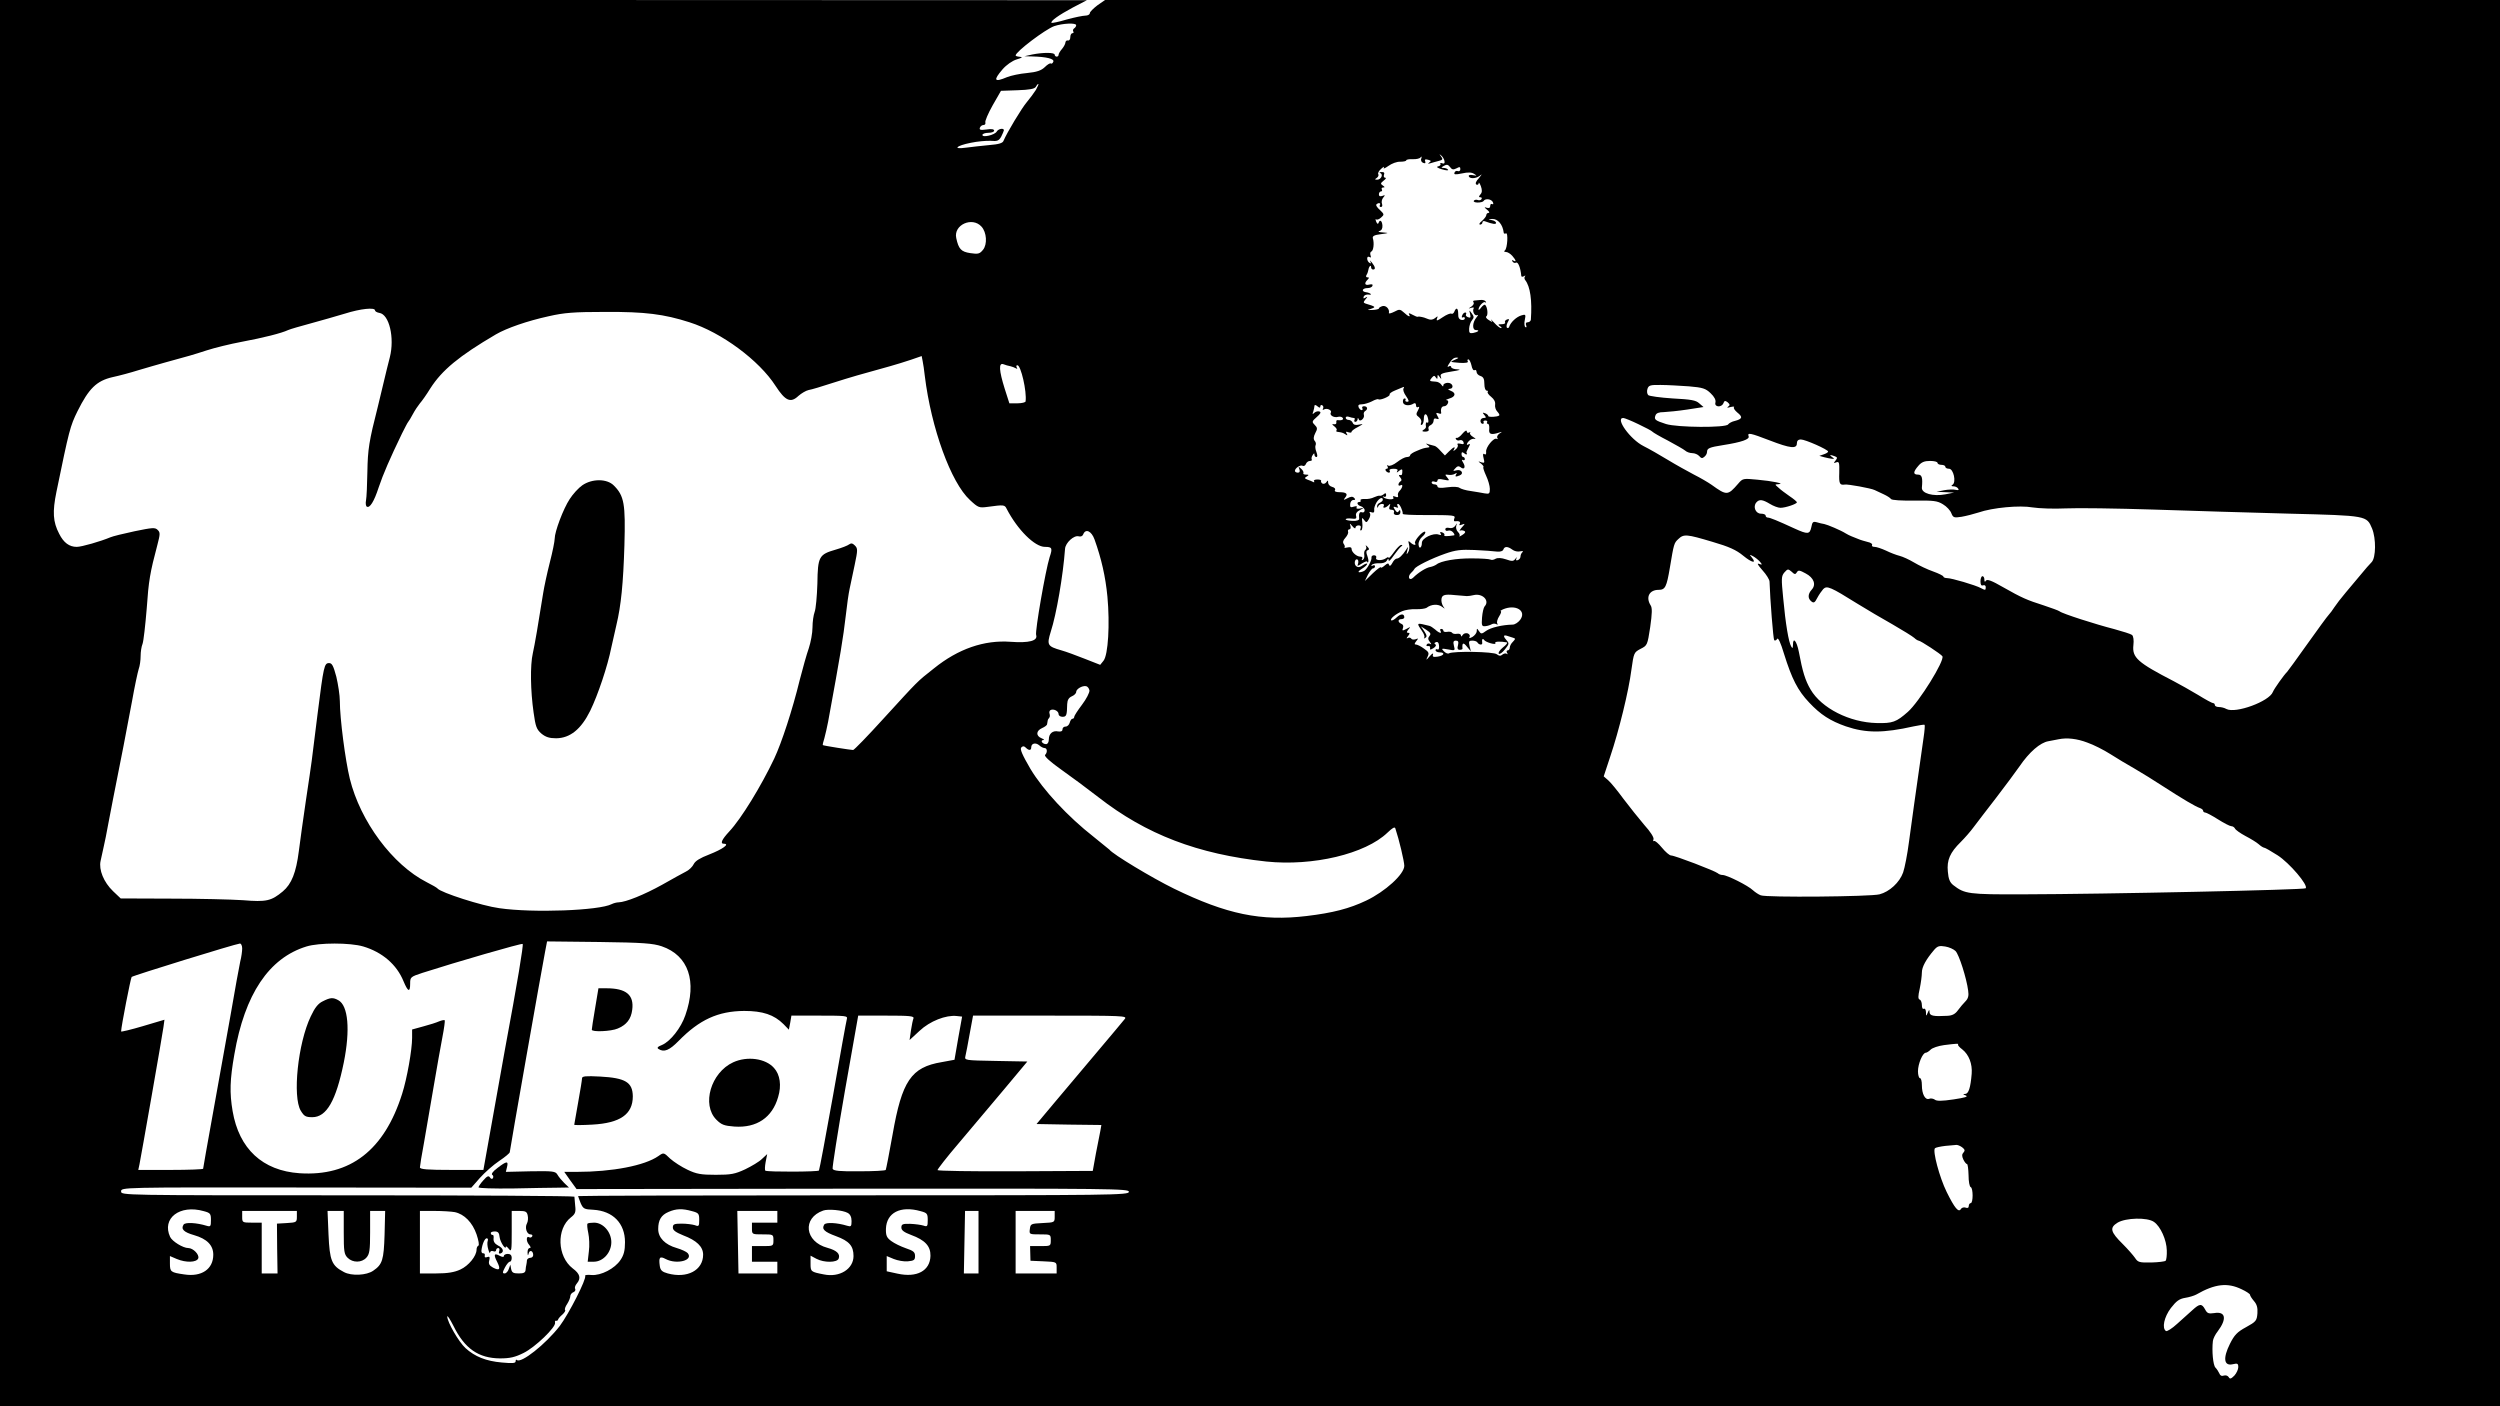 <?xml version="1.0" standalone="no"?>
<!DOCTYPE svg PUBLIC "-//W3C//DTD SVG 20010904//EN"
 "http://www.w3.org/TR/2001/REC-SVG-20010904/DTD/svg10.dtd">
<svg version="1.0" xmlns="http://www.w3.org/2000/svg"
 width="1280pt" height="720pt" viewBox="0 0 1280 720"
 preserveAspectRatio="xMidYMid meet">
<g transform="translate(0,720) scale(0.1,-0.1)"
fill="#000000" stroke="none">
<path d="M0 3600 l0 -3600 6400 0 6400 0 0 3600 0 3600 -3571 0 -3571 0 -39
-27 c-21 -16 -39 -34 -39 -40 0 -7 -10 -13 -23 -13 -12 0 -56 -9 -96 -20 -40
-12 -75 -19 -77 -17 -8 8 37 40 108 78 l73 38 -2782 1 -2783 0 0 -3600z m5510
3471 c0 -6 -5 -13 -10 -16 -6 -4 -8 -11 -5 -16 4 -5 1 -9 -4 -9 -6 0 -11 -9
-11 -20 0 -11 -5 -19 -12 -17 -7 1 -12 -3 -13 -10 0 -7 -8 -22 -17 -33 -10
-11 -18 -25 -18 -30 0 -6 -4 -10 -10 -10 -5 0 -10 5 -10 10 0 12 -59 12 -115
1 l-40 -9 40 -1 c74 -2 114 -12 108 -27 -3 -8 -9 -12 -13 -9 -4 3 -18 -6 -31
-19 -18 -17 -40 -25 -91 -30 -36 -3 -82 -13 -102 -21 -66 -28 -72 -17 -23 40
20 23 50 44 73 51 27 8 32 12 17 13 -13 1 -23 4 -23 7 0 19 151 133 197 150
44 15 113 18 113 5z m-206 -331 c-10 -16 -31 -44 -46 -62 -26 -30 -103 -158
-120 -199 -4 -12 -25 -18 -75 -22 -37 -4 -90 -9 -117 -13 -71 -10 -51 10 25
25 33 7 79 11 101 10 34 -3 42 0 54 21 7 14 13 28 14 33 0 13 -29 8 -37 -7
-10 -17 -73 -32 -73 -17 0 6 14 11 30 11 17 0 30 5 30 11 0 8 -14 10 -39 6
-31 -4 -38 -2 -34 9 3 8 11 14 19 14 7 0 11 6 9 13 -3 6 14 46 37 87 l43 75
85 3 c61 2 87 7 93 17 4 8 10 15 13 15 3 0 -3 -13 -12 -30z m2092 -366 c2 -10
-3 -14 -12 -10 -8 3 -12 2 -9 -3 3 -5 -3 -11 -12 -13 -11 -2 -4 -8 20 -15 20
-6 35 -7 31 -2 -3 5 -13 9 -22 9 -15 1 -15 2 1 11 14 8 21 7 31 -6 10 -14 17
-15 33 -7 16 9 20 8 20 -4 0 -8 -6 -13 -13 -10 -7 3 -15 -1 -17 -8 -4 -10 4
-11 38 -4 31 7 50 6 62 -2 16 -10 16 -11 -4 -7 -13 3 -23 1 -23 -3 0 -16 35
-16 55 -1 15 12 14 10 -3 -11 -15 -16 -20 -28 -13 -33 6 -3 11 0 12 7 0 7 5 0
11 -15 7 -20 7 -32 -2 -42 -9 -11 -10 -15 -1 -15 7 0 10 -4 6 -10 -3 -5 -12
-7 -19 -4 -8 3 -17 1 -20 -4 -3 -5 6 -9 19 -9 14 0 28 3 31 8 9 15 41 10 48
-7 3 -8 2 -12 -4 -9 -6 3 -10 -1 -10 -9 0 -10 -6 -13 -17 -10 -15 5 -15 3 1
-10 11 -9 14 -16 8 -16 -7 0 -12 -5 -12 -11 0 -6 -10 -19 -22 -30 -13 -10 -17
-18 -10 -19 6 0 12 5 12 11 0 6 6 9 13 6 40 -15 57 -17 57 -8 0 5 -10 12 -22
14 -22 4 -21 4 2 6 29 1 54 -28 59 -70 0 -5 5 -7 11 -4 13 8 8 -78 -5 -87 -6
-5 -4 -8 5 -8 9 0 23 -9 33 -20 20 -23 22 -34 5 -24 -7 4 -8 3 -4 -5 4 -6 12
-9 17 -6 11 7 24 -24 28 -68 1 -5 7 -5 14 -1 6 4 9 4 5 -1 -4 -4 -4 -13 1 -19
26 -33 36 -104 29 -203 -1 -7 -8 -13 -16 -13 -9 0 -12 -6 -8 -16 3 -8 2 -12
-4 -9 -5 3 -7 20 -3 37 6 28 4 30 -18 23 -24 -7 -54 -34 -62 -58 -2 -6 -7 -9
-11 -5 -4 3 -3 16 3 27 10 17 9 20 -4 15 -8 -3 -12 -10 -9 -15 3 -5 -5 -9 -18
-9 -18 0 -20 -2 -8 -10 8 -5 11 -10 5 -10 -5 0 -21 12 -35 28 -14 15 -20 21
-15 13 9 -12 7 -12 -12 0 -12 7 -18 16 -13 19 10 6 6 48 -6 59 -3 3 -12 -3
-20 -13 -8 -11 -14 -16 -14 -10 1 17 27 44 35 36 5 -4 5 -2 2 4 -3 6 -16 10
-29 8 -13 -1 -27 -3 -31 -3 -5 -1 -6 -5 -2 -10 3 -6 -3 -15 -12 -21 -17 -11
-17 -11 0 -6 10 3 16 2 12 -3 -8 -15 6 -42 19 -34 6 3 4 -2 -5 -13 -21 -26
-22 -64 -2 -64 22 0 11 -10 -15 -15 -18 -3 -21 1 -20 23 1 15 7 34 15 43 11
13 10 19 -2 35 -13 18 -14 18 -8 -4 4 -18 2 -21 -11 -16 -9 3 -13 10 -10 15 3
5 1 9 -4 9 -6 0 -13 -7 -16 -16 -3 -8 -2 -12 4 -9 6 3 10 1 10 -5 0 -6 -8 -10
-17 -8 -12 2 -18 12 -17 31 0 30 -10 36 -20 11 -3 -8 -10 -13 -15 -10 -5 3
-25 -5 -44 -18 -28 -19 -34 -21 -30 -8 6 15 5 15 -10 3 -10 -8 -23 -10 -34 -5
-17 7 -25 10 -45 13 -5 0 -9 0 -10 -1 -2 -1 -14 4 -27 11 -14 8 -21 9 -17 2
11 -17 -3 -13 -26 9 -19 17 -23 18 -49 4 -16 -8 -28 -11 -28 -7 5 20 -14 40
-32 36 -10 -3 -19 -8 -19 -12 0 -4 -15 -7 -32 -8 -30 -1 -31 -1 -8 6 26 9 24
11 -29 27 -11 4 -11 7 0 21 12 14 12 16 0 9 -9 -6 -12 -5 -9 5 3 8 14 12 24
11 10 -2 16 -1 12 3 -3 3 -14 8 -25 9 -25 4 -18 21 9 21 12 0 23 5 25 12 3 7
-3 9 -16 6 -23 -6 -28 6 -9 25 9 9 9 12 -1 12 -7 0 -9 5 -4 13 4 6 8 18 9 25
3 18 14 29 14 14 0 -7 5 -12 10 -12 14 0 12 13 -6 36 -8 10 -12 13 -8 5 5 -9
3 -12 -4 -7 -7 4 -12 14 -12 22 0 9 5 12 12 8 7 -5 9 -2 5 9 -3 9 -1 17 4 19
11 4 16 42 8 68 -3 11 7 17 41 21 43 6 43 6 10 9 -19 1 -27 4 -18 7 12 3 17
13 16 29 -2 25 -14 32 -20 12 -3 -7 -7 -4 -12 7 -4 11 -4 16 0 12 4 -4 15 0
25 9 17 15 17 17 -6 39 -14 12 -22 25 -18 28 10 11 25 8 18 -3 -3 -5 -1 -10 5
-10 7 0 9 7 6 16 -4 9 -1 24 6 32 11 13 10 15 -4 9 -12 -4 -18 -2 -18 8 0 8 5
15 11 15 5 0 7 5 4 10 -3 6 0 10 7 10 9 0 9 3 -2 10 -13 9 -12 12 4 25 11 8
15 15 8 15 -6 0 -9 7 -6 15 4 10 0 15 -12 14 -11 0 -14 -3 -7 -5 17 -7 4 -34
-16 -34 -13 0 -13 2 -2 9 7 5 11 13 8 19 -4 5 3 18 15 28 12 11 18 13 13 5 -4
-7 6 -3 23 9 18 13 44 23 62 22 16 0 30 3 30 7 0 4 15 7 33 6 17 -1 36 3 40 9
6 7 7 5 4 -6 -4 -9 1 -19 10 -22 10 -4 13 -2 10 8 -4 10 0 12 15 8 15 -4 17
-7 6 -14 -9 -7 -8 -8 5 -4 11 3 30 9 43 12 21 5 23 9 12 23 -10 13 -10 14 2 4
8 -7 15 -20 16 -29z m-2371 -334 c27 -29 31 -91 8 -119 -17 -21 -25 -23 -65
-17 -47 7 -60 21 -72 77 -15 68 82 111 129 59z m-3105 -429 c0 -5 10 -11 22
-13 51 -7 79 -128 54 -227 -8 -31 -22 -87 -31 -126 -9 -38 -23 -95 -30 -125
-46 -180 -52 -221 -54 -335 -1 -66 -4 -132 -7 -147 -3 -14 -1 -29 4 -32 15 -9
37 25 61 99 22 66 58 149 119 275 15 30 29 57 32 60 3 3 14 21 24 40 10 19 27
44 36 55 10 11 34 45 53 76 60 94 147 166 336 277 55 32 161 69 271 93 79 18
128 22 290 22 202 1 299 -11 430 -53 164 -52 357 -195 441 -326 50 -77 77 -89
117 -51 15 13 38 27 52 30 14 2 70 19 125 37 91 29 143 44 292 85 29 8 77 23
107 33 l55 19 5 -26 c3 -14 8 -48 11 -76 33 -268 134 -546 231 -635 43 -40 47
-41 92 -35 81 11 86 11 96 -10 56 -108 144 -195 196 -195 37 0 40 -6 24 -53
-21 -67 -75 -377 -69 -398 10 -30 -36 -42 -131 -35 -135 10 -268 -36 -392
-136 -90 -71 -76 -58 -261 -260 -79 -87 -148 -158 -153 -158 -11 0 -152 22
-155 25 -2 1 2 17 8 36 5 19 14 57 19 84 65 354 77 429 90 540 6 55 15 118 20
140 5 22 16 77 26 123 16 76 16 84 1 99 -12 12 -19 13 -29 6 -7 -6 -38 -18
-69 -27 -86 -25 -92 -35 -94 -174 -2 -64 -8 -130 -14 -145 -6 -16 -11 -51 -11
-79 0 -29 -9 -77 -19 -107 -11 -31 -31 -103 -46 -161 -38 -156 -93 -323 -131
-404 -67 -141 -169 -308 -230 -373 -39 -42 -48 -63 -28 -63 33 0 -6 -28 -75
-55 -47 -18 -71 -33 -79 -49 -6 -13 -23 -30 -39 -38 -15 -8 -71 -38 -123 -68
-92 -51 -186 -89 -223 -90 -9 0 -25 -4 -35 -9 -63 -33 -402 -46 -575 -21 -90
12 -300 80 -317 101 -3 4 -27 18 -55 32 -175 89 -340 311 -394 530 -23 94 -51
309 -51 397 0 30 -9 87 -18 125 -15 56 -22 70 -37 70 -25 0 -28 -15 -59 -260
-14 -110 -27 -218 -30 -240 -3 -22 -16 -114 -30 -205 -13 -91 -30 -207 -36
-258 -14 -110 -37 -168 -82 -206 -59 -49 -84 -55 -204 -45 -60 4 -225 8 -367
8 l-259 1 -39 37 c-48 46 -74 110 -64 155 4 18 11 51 16 73 5 22 16 74 23 115
8 41 19 100 25 130 35 172 75 382 97 500 13 74 29 148 34 164 6 16 10 46 10
67 0 21 4 49 10 63 5 14 14 94 21 178 10 145 17 186 55 329 14 54 15 63 1 76
-13 13 -26 12 -118 -7 -57 -12 -113 -26 -124 -31 -50 -21 -147 -49 -172 -49
-38 0 -67 21 -90 67 -32 61 -35 112 -14 215 65 316 70 336 108 413 58 116 97
155 179 174 33 7 93 23 134 36 41 12 102 30 135 39 125 34 142 39 213 62 40
13 121 33 180 44 112 21 203 44 237 60 11 5 63 20 115 34 52 14 131 37 175 50
82 26 155 33 155 17z m5533 -251 c-13 -5 -23 -11 -23 -12 0 -2 21 -4 46 -6 29
-1 43 1 39 8 -3 5 -2 10 3 10 5 0 12 -14 16 -31 3 -17 10 -28 16 -24 5 3 10
-1 10 -9 0 -8 9 -18 20 -21 15 -5 20 -15 20 -41 0 -19 5 -34 12 -34 6 0 8 -3
5 -6 -3 -4 4 -15 18 -26 15 -12 22 -26 20 -39 -2 -12 3 -28 11 -36 8 -9 13
-17 10 -20 -8 -8 -56 -10 -56 -3 0 4 -7 11 -16 14 -14 5 -15 4 -4 -9 10 -12
10 -15 -4 -15 -9 0 -16 -7 -16 -15 0 -8 5 -15 11 -15 5 0 8 4 5 8 -3 5 1 9 9
9 8 0 12 -4 9 -9 -3 -4 -1 -8 4 -8 5 0 8 -11 7 -25 -4 -29 9 -33 50 -20 18 6
18 5 2 -5 -9 -6 -14 -16 -11 -22 4 -6 3 -8 -3 -5 -14 9 -58 -44 -54 -67 1 -11
-2 -16 -9 -11 -7 5 -9 -2 -4 -21 6 -24 5 -26 -12 -21 -18 7 -18 6 -2 -6 10 -8
16 -16 13 -19 -3 -2 4 -22 14 -44 10 -21 19 -52 19 -67 0 -25 -3 -27 -27 -23
-14 3 -46 8 -71 12 -25 3 -50 11 -57 16 -7 6 -33 7 -63 3 -34 -5 -50 -3 -50 4
0 6 -7 11 -15 11 -8 0 -15 4 -15 10 0 5 7 7 15 4 8 -4 15 -1 15 6 0 8 10 9 32
4 30 -6 31 -5 18 11 -13 15 -12 17 5 14 11 -2 26 0 34 5 10 6 12 5 7 -2 -8
-13 -4 -15 18 -6 23 9 8 33 -17 26 -19 -5 -19 -4 -6 10 10 12 18 13 27 6 19
-16 28 0 13 24 -7 11 -8 17 -2 13 6 -3 11 -1 11 4 0 6 -4 11 -8 11 -5 0 -9 7
-9 15 0 11 4 12 14 4 10 -9 18 -7 11 4 -1 1 4 13 11 26 8 14 9 21 2 17 -15
-10 -14 3 2 18 7 7 19 11 27 9 8 -2 5 2 -8 10 -12 7 -19 17 -15 22 4 4 2 5 -4
1 -8 -4 -13 -2 -13 6 -1 7 -10 2 -22 -12 -11 -14 -25 -24 -30 -22 -5 1 -7 -2
-3 -7 3 -6 12 -8 19 -5 7 3 16 -1 19 -9 4 -11 0 -13 -15 -9 -13 3 -19 1 -15
-5 4 -6 -1 -17 -10 -24 -12 -10 -14 -10 -9 -1 11 19 -2 14 -25 -9 l-21 -21
-22 23 c-11 13 -25 25 -31 26 -5 1 -19 5 -30 8 -16 6 -17 5 -5 -4 11 -8 11
-11 3 -12 -23 -3 -27 -4 -60 -18 -18 -7 -33 -17 -33 -22 0 -5 -7 -9 -17 -9 -9
0 -31 -11 -50 -26 -18 -14 -38 -22 -45 -18 -7 4 -8 3 -4 -4 4 -7 2 -12 -4 -12
-6 0 -8 -4 -5 -10 3 -5 11 -10 16 -10 6 0 7 5 4 10 -4 6 5 10 20 10 18 0 24
-4 19 -12 -5 -9 -2 -9 9 1 11 9 17 10 17 2 0 -22 -2 -26 -13 -23 -6 2 -6 -3 2
-12 8 -10 9 -16 1 -21 -5 -3 -10 -11 -10 -16 0 -6 5 -7 10 -4 15 9 12 -11 -3
-27 -8 -7 -12 -19 -9 -26 2 -8 -2 -10 -14 -5 -11 4 -15 3 -10 -5 8 -13 -40
-10 -52 3 -4 4 -2 5 4 2 6 -3 11 0 11 8 0 11 -4 12 -13 4 -6 -5 -16 -9 -20 -7
-5 1 -18 -3 -29 -8 -11 -6 -32 -10 -47 -9 -15 1 -25 -2 -22 -7 3 -4 0 -8 -5
-8 -18 0 -12 -17 7 -22 10 -3 19 -12 19 -21 0 -8 -6 -13 -14 -10 -12 5 -17 -7
-14 -34 1 -6 -13 -11 -34 -10 -19 1 -35 4 -35 8 0 4 13 6 29 4 23 -3 28 -1 24
14 -3 11 4 22 19 29 l23 13 -23 -5 c-13 -2 -20 0 -16 6 4 6 -1 8 -14 4 -17 -6
-21 -3 -19 14 1 11 8 20 16 20 11 0 12 3 4 11 -8 8 -17 7 -34 -2 -21 -11 -22
-10 -12 3 16 19 7 28 -29 28 -18 0 -27 4 -23 11 4 6 -2 13 -14 16 -12 3 -21
13 -21 22 0 13 -2 13 -9 2 -5 -7 -14 -10 -20 -7 -6 4 -9 10 -7 14 2 4 -6 7
-19 7 -13 0 -21 -4 -17 -9 3 -5 1 -7 -4 -4 -5 3 -18 8 -29 12 -16 6 -17 9 -5
16 13 8 12 10 -3 10 -10 0 -16 3 -14 8 3 4 -2 14 -11 22 -14 13 -15 12 -9 -3
4 -11 1 -17 -8 -17 -8 0 -15 4 -15 9 0 14 28 33 40 26 5 -3 13 1 16 9 3 9 13
16 21 16 8 0 12 4 9 8 -2 4 -1 14 5 22 6 10 9 11 9 3 0 -7 4 -13 10 -13 6 0 6
9 0 26 -6 14 -7 30 -4 35 3 6 1 16 -5 22 -7 9 -6 21 3 39 12 22 12 28 -3 43
-15 15 -14 18 11 40 19 16 23 25 14 28 -8 3 -19 0 -26 -6 -10 -10 -12 -8 -6 6
3 10 6 23 6 29 0 6 6 6 15 -2 11 -9 15 -9 15 -1 0 7 5 9 10 6 6 -4 7 -11 4
-17 -4 -6 -2 -8 4 -5 14 10 43 -3 36 -15 -9 -14 17 -29 38 -22 9 2 19 0 23 -6
6 -9 -7 -14 -28 -11 -4 0 -6 -5 -5 -11 2 -7 -4 -12 -12 -10 -12 2 -11 -1 2
-11 10 -8 15 -17 11 -20 -3 -4 -1 -8 5 -8 22 -3 27 -4 41 -13 10 -7 12 -6 6 4
-6 10 -4 12 8 7 10 -3 17 -3 17 2 0 5 15 16 33 25 29 16 29 17 6 12 -19 -4
-29 -1 -33 9 -3 8 -12 15 -21 15 -8 0 -15 5 -15 11 0 6 7 8 16 5 9 -3 20 -6
25 -6 6 0 7 -4 4 -10 -3 -5 -1 -10 4 -10 6 0 11 6 12 13 0 9 2 9 6 0 6 -17 32
7 26 23 -2 7 0 15 6 19 16 9 13 25 -5 25 -8 0 -12 -4 -9 -10 3 -5 2 -10 -3
-10 -6 0 -12 7 -16 15 -4 11 1 15 17 15 12 0 35 7 51 15 16 9 31 13 33 11 8
-8 63 16 58 24 -3 4 10 14 28 21 17 7 36 15 41 17 5 3 6 -1 2 -7 -4 -6 2 -24
13 -39 15 -22 17 -29 6 -29 -8 0 -12 4 -9 9 3 4 1 8 -5 8 -5 0 -9 -8 -8 -18 1
-18 32 -23 55 -8 7 4 12 1 12 -9 0 -9 5 -13 11 -9 7 4 7 -2 -1 -17 -11 -19
-10 -24 5 -35 10 -8 15 -20 11 -29 -3 -9 -2 -13 4 -10 6 3 10 17 10 31 0 31
16 31 22 -1 3 -13 1 -22 -3 -19 -8 5 -11 -3 -8 -22 0 -4 -5 -11 -13 -15 -9 -6
-7 -9 9 -9 15 0 21 5 17 14 -3 7 2 16 10 19 9 4 16 14 16 23 0 10 5 14 15 10
13 -4 14 -2 5 14 -9 16 -8 18 5 14 9 -4 15 -3 14 2 -4 21 2 34 15 34 17 0 30
30 13 31 -7 1 -1 4 12 8 33 9 38 29 9 40 -14 6 -17 10 -7 10 26 1 18 31 -8 31
-12 0 -23 -6 -23 -12 0 -9 -3 -8 -10 2 -5 8 -18 16 -30 16 -32 2 -33 3 -20 19
11 13 15 13 21 3 7 -10 9 -10 9 2 0 13 2 13 11 0 9 -13 10 -13 6 2 -5 13 5 18
56 26 40 6 50 10 30 11 -18 0 -33 6 -33 12 0 5 -5 7 -12 3 -7 -5 -8 -2 -3 7
17 29 28 39 44 38 11 0 9 -3 -6 -9z m-2280 -35 c9 -2 22 -7 29 -11 7 -4 8 -3
4 4 -4 7 -3 12 3 12 18 0 49 -135 42 -185 0 -5 -19 -10 -42 -10 l-41 0 -24 75
c-29 93 -32 135 -6 125 9 -4 25 -8 35 -10z m3474 -103 c71 -6 86 -11 111 -35
20 -19 28 -35 25 -48 -7 -24 32 -27 41 -3 5 13 9 14 22 4 12 -11 12 -15 2 -22
-8 -6 -4 -7 12 -2 14 3 22 3 18 -1 -4 -4 4 -16 17 -27 29 -23 26 -33 -12 -43
-15 -3 -31 -12 -35 -18 -11 -18 -261 -16 -318 2 -56 18 -62 23 -54 44 4 12 18
17 43 17 20 1 73 6 119 13 l84 13 -22 19 c-17 16 -42 20 -136 25 -63 4 -120
12 -125 17 -6 6 -8 20 -4 32 6 18 14 21 68 20 34 0 99 -4 144 -7z m-258 -194
c36 -17 68 -34 71 -38 3 -4 39 -25 80 -46 41 -22 81 -45 88 -51 7 -7 24 -13
36 -13 13 0 29 -7 36 -15 10 -12 16 -13 26 -4 8 6 14 17 14 25 0 19 12 24 82
35 96 15 137 30 131 45 -8 21 9 17 108 -21 106 -41 139 -44 139 -15 0 13 7 20
20 20 23 0 140 -52 140 -62 0 -4 -10 -10 -22 -14 l-23 -8 25 -7 c14 -4 32 -7
40 -8 13 -1 13 0 0 9 -17 11 -9 13 14 4 14 -5 14 -9 4 -22 -11 -13 -10 -15 4
-9 15 5 16 -2 15 -54 -2 -55 2 -64 28 -60 15 3 135 -19 153 -28 10 -5 31 -15
47 -22 17 -8 33 -18 37 -24 4 -6 54 -9 120 -8 98 1 117 -1 146 -19 19 -11 38
-32 43 -46 9 -22 13 -24 52 -18 23 4 62 14 87 22 72 25 211 38 277 26 32 -5
108 -8 169 -5 60 3 263 0 450 -6 186 -6 500 -16 698 -21 397 -10 393 -10 421
-76 21 -51 20 -149 -2 -172 -10 -10 -35 -38 -55 -63 -20 -24 -55 -66 -78 -93
-23 -27 -49 -61 -58 -75 -9 -14 -22 -32 -29 -39 -7 -7 -56 -74 -110 -150 -53
-75 -100 -139 -103 -142 -15 -14 -67 -87 -73 -103 -18 -48 -191 -112 -238 -87
-10 6 -27 10 -38 10 -12 0 -21 5 -21 10 0 6 -4 10 -9 10 -5 0 -40 19 -77 42
-38 23 -94 54 -124 70 -186 96 -214 121 -207 185 3 25 0 46 -7 52 -6 5 -47 18
-91 30 -94 24 -266 79 -280 91 -5 4 -41 17 -80 30 -88 28 -113 39 -210 94 -57
33 -81 42 -87 33 -5 -8 -8 -7 -8 6 0 9 -4 17 -10 17 -5 0 -10 -12 -10 -26 0
-18 4 -24 13 -21 8 3 14 -1 14 -9 0 -17 -2 -17 -25 -5 -27 15 -150 51 -172 51
-11 0 -20 4 -20 8 0 4 -24 16 -52 26 -29 10 -73 31 -98 46 -25 15 -58 30 -74
34 -16 4 -48 16 -70 27 -22 10 -48 19 -58 19 -11 0 -16 4 -13 10 3 5 -7 12
-22 15 -15 4 -37 10 -48 15 -11 4 -27 11 -35 14 -8 3 -22 10 -30 15 -25 16
-94 45 -110 48 -8 1 -25 5 -38 9 -19 5 -23 2 -28 -25 -8 -37 -18 -38 -86 -7
-89 41 -126 56 -137 56 -6 0 -11 5 -11 10 0 6 -11 10 -24 10 -27 0 -42 35 -24
57 15 18 32 16 70 -7 18 -11 42 -20 54 -20 26 0 84 20 84 28 0 4 -17 18 -38
32 -20 14 -46 33 -56 43 -20 17 -20 17 0 18 37 2 -30 16 -108 23 -74 7 -75 7
-99 -21 -53 -61 -58 -61 -136 -5 -17 12 -58 36 -90 52 -32 17 -92 50 -133 75
-41 25 -97 57 -125 71 -68 34 -147 144 -104 144 6 0 41 -14 78 -32z m1531
-198 c0 -5 9 -10 20 -10 11 0 20 -4 20 -10 0 -5 8 -10 19 -10 23 0 38 -69 18
-82 -8 -5 -7 -8 5 -8 9 0 20 -5 24 -12 5 -7 1 -9 -13 -6 -11 3 -38 2 -59 -2
l-39 -8 45 -2 45 -2 -45 -9 c-63 -12 -122 5 -120 34 5 52 0 67 -20 67 -26 0
-25 14 2 45 16 19 31 25 60 25 21 0 38 -4 38 -10z m-2840 -189 c0 -5 -7 -11
-15 -15 -8 -3 -15 -11 -14 -18 0 -10 2 -10 6 0 2 6 11 12 19 12 9 0 12 -4 9
-10 -9 -14 9 -12 24 3 10 10 11 9 6 -5 -5 -13 -2 -18 10 -18 10 0 15 -5 12
-13 -3 -8 3 -14 14 -14 12 -1 19 5 19 15 0 12 -3 13 -8 5 -6 -9 -11 -7 -20 7
-10 16 -9 18 5 13 11 -4 14 -3 9 5 -4 7 -3 12 2 12 9 0 25 -36 24 -51 -1 -4
47 -6 106 -6 161 0 165 -1 158 -18 -3 -8 -2 -14 2 -14 21 3 32 -2 26 -13 -5
-8 -2 -9 11 -4 18 6 18 6 -1 -15 -10 -12 -14 -20 -9 -16 6 3 16 2 23 -2 7 -4
4 -11 -11 -20 -12 -8 -19 -10 -15 -6 4 4 1 14 -7 21 -8 8 -12 22 -9 32 5 16 5
16 -5 0 -7 -10 -19 -14 -31 -11 -12 3 -20 0 -20 -7 0 -7 6 -10 14 -7 8 3 20
-1 26 -9 7 -8 9 -15 4 -15 -37 -6 -53 -5 -49 1 3 4 -2 11 -11 14 -10 4 -13 2
-8 -6 5 -8 2 -9 -10 -5 -27 10 -86 -18 -86 -42 0 -27 -15 -35 -17 -9 -1 12 7
30 19 40 12 10 18 21 15 25 -9 9 -59 -46 -52 -58 9 -13 -9 -11 -24 4 -11 10
-12 8 -7 -10 4 -13 2 -31 -4 -40 -9 -15 -10 -14 -5 7 6 23 5 24 -6 5 -18 -28
-36 -45 -48 -45 -6 0 -16 -10 -22 -22 -8 -15 -14 -19 -17 -10 -3 10 -8 9 -23
-4 -10 -9 -19 -13 -19 -9 0 5 -19 -9 -41 -30 l-41 -40 16 33 c9 17 21 32 26
32 6 0 10 5 10 11 0 5 -5 7 -12 3 -6 -4 -8 -3 -5 3 4 6 21 10 38 9 18 -1 34 4
39 13 7 12 9 13 10 2 0 -8 12 4 26 25 15 21 32 42 38 46 8 5 8 8 0 8 -6 0 -23
-17 -37 -37 -15 -21 -27 -34 -27 -29 0 5 -6 4 -12 -1 -20 -15 -58 -14 -52 1 3
7 -2 13 -11 13 -8 0 -14 -5 -13 -11 3 -13 -21 -58 -36 -68 -6 -4 -18 -8 -26
-8 -9 0 -3 8 13 18 15 9 27 20 27 25 0 4 -10 1 -22 -7 -15 -11 -25 -12 -34 -5
-14 11 -7 42 7 34 4 -3 5 -13 2 -22 -5 -13 -3 -13 20 2 15 9 27 14 27 9 0 -4
2 -5 5 -2 3 3 1 17 -4 31 -7 18 -7 27 2 30 9 3 8 8 -2 18 -8 8 -11 9 -7 2 3
-6 2 -14 -3 -18 -5 -3 -8 -14 -6 -25 2 -11 -1 -23 -7 -26 -7 -4 -8 -2 -4 4 4
7 1 12 -9 12 -19 0 -45 23 -45 40 0 8 -8 10 -21 7 -12 -3 -18 -3 -15 0 3 4 1
11 -4 18 -6 8 -4 18 8 31 10 11 17 25 14 32 -2 6 1 12 7 12 6 0 8 8 5 18 -5
14 -3 14 10 -2 9 -11 16 -14 16 -8 0 7 7 12 16 12 10 0 14 -5 10 -16 -3 -8 -2
-12 4 -9 5 3 7 20 5 38 -3 27 -2 30 9 15 11 -15 13 -15 24 3 7 11 10 25 6 31
-5 7 -2 9 8 5 11 -4 15 0 14 11 -2 9 4 27 12 40 14 22 32 30 32 13z m-1476
-203 c35 -98 56 -189 66 -293 13 -140 4 -298 -20 -328 l-17 -21 -79 31 c-43
17 -97 37 -119 43 -73 21 -76 27 -55 96 29 89 63 287 73 424 2 31 46 71 70 64
10 -3 20 1 23 10 12 31 42 18 58 -26z m3163 -12 c86 -25 123 -42 158 -71 45
-37 71 -42 44 -9 -13 16 -12 16 7 6 11 -6 27 -19 35 -28 13 -16 12 -17 -5 -11
-12 5 -6 -6 18 -33 20 -22 36 -48 36 -58 3 -92 19 -295 24 -300 4 -3 11 -1 15
7 5 8 18 -19 35 -76 40 -128 70 -188 129 -250 58 -62 108 -94 188 -122 103
-35 191 -35 347 0 29 6 54 10 56 8 2 -2 0 -31 -5 -64 -44 -309 -62 -437 -75
-535 -8 -63 -22 -134 -30 -157 -18 -51 -70 -99 -121 -112 -46 -12 -580 -17
-608 -5 -11 4 -29 16 -40 26 -25 24 -133 78 -155 78 -9 0 -20 4 -25 9 -14 12
-220 91 -239 91 -8 0 -29 18 -47 40 -18 22 -36 37 -40 34 -5 -3 -6 1 -3 9 3 9
-16 39 -47 73 -28 33 -76 93 -107 134 -30 41 -65 84 -78 95 l-23 20 33 100
c45 133 95 337 109 447 12 86 13 88 47 106 34 17 35 19 49 111 10 71 11 99 2
112 -26 42 -6 79 41 79 34 0 41 14 58 115 20 120 21 125 43 145 28 27 43 25
174 -14z m-1024 -40 c10 -8 28 -12 40 -9 13 3 18 1 12 -4 -5 -4 -10 -14 -10
-22 0 -8 -6 -16 -14 -19 -9 -3 -11 0 -7 9 4 8 1 7 -5 -2 -10 -13 -17 -14 -48
-3 -24 8 -42 9 -54 3 -9 -6 -21 -7 -26 -4 -5 3 -47 6 -93 6 -81 1 -161 -13
-183 -31 -7 -5 -21 -11 -32 -13 -20 -3 -60 -27 -88 -55 -19 -18 -30 4 -12 23
9 8 17 18 19 22 5 13 88 54 157 78 54 19 81 22 151 19 47 -2 98 -6 113 -8 18
-2 31 2 34 10 6 18 23 17 46 0z m1457 -116 c7 12 14 11 45 -6 42 -22 55 -57
31 -83 -20 -22 -21 -45 -2 -60 12 -10 18 -7 30 17 9 17 23 37 31 46 19 19 37
11 175 -75 47 -29 128 -77 180 -106 52 -30 102 -61 111 -69 8 -8 19 -14 22
-14 10 0 115 -69 122 -80 13 -21 -119 -234 -177 -285 -59 -52 -78 -59 -159
-57 -139 3 -283 76 -339 172 -27 46 -41 91 -60 193 -11 56 -30 78 -30 35 -1
-18 -2 -20 -9 -8 -13 21 -29 116 -41 247 -10 101 -10 113 6 132 17 19 19 19
37 4 15 -15 20 -15 27 -3z m-1690 -122 c8 0 24 2 35 5 46 11 84 -29 56 -58 -5
-6 -11 -31 -13 -57 -3 -41 -1 -46 17 -44 12 1 26 6 33 10 7 4 17 4 24 0 7 -4
8 -3 4 4 -4 6 1 23 10 37 9 14 12 25 8 26 -5 0 0 4 11 9 65 28 123 -7 88 -54
-10 -13 -27 -24 -38 -24 -53 -1 -112 -15 -136 -32 -23 -17 -26 -17 -37 -1 -10
15 -11 15 -11 -1 -1 -10 -11 -22 -22 -29 -15 -8 -19 -8 -15 0 4 6 0 14 -9 18
-10 3 -21 0 -26 -8 -6 -9 -9 -10 -9 -2 0 6 -9 10 -20 8 -11 -2 -22 0 -25 5 -3
5 -14 7 -25 5 -11 -2 -20 0 -20 6 0 5 -5 9 -11 9 -5 0 -7 -4 -4 -10 10 -16 -7
-12 -27 7 -11 9 -24 18 -31 19 -7 2 -22 5 -34 8 -28 6 -28 2 -3 -34 11 -15 16
-31 12 -35 -4 -5 -1 -5 5 -1 10 5 9 13 -4 33 l-18 26 28 -18 c21 -14 25 -20
16 -31 -9 -11 -8 -18 2 -31 8 -10 9 -14 2 -10 -6 4 -15 3 -18 -3 -4 -6 -1 -9
7 -8 7 2 12 -3 10 -10 -2 -10 2 -10 18 0 11 7 15 15 9 19 -7 4 -6 8 3 11 9 4
15 -3 16 -19 1 -14 -2 -21 -8 -18 -6 3 -10 1 -10 -4 0 -6 9 -11 20 -11 31 0
24 -17 -9 -22 -23 -3 -28 -1 -24 11 3 9 -5 5 -17 -9 -19 -22 -20 -22 -11 -3 9
19 7 25 -18 42 -16 12 -35 21 -41 21 -9 0 -9 4 1 17 12 15 12 16 -3 10 -10 -3
-20 -2 -23 4 -4 5 -12 6 -18 2 -7 -4 -6 0 2 10 10 13 10 17 1 17 -9 0 -9 4 1
17 13 15 12 15 -10 3 -21 -11 -23 -10 -18 4 4 10 1 19 -8 22 -19 8 -19 24 0
24 8 0 15 4 15 9 0 20 -18 20 -39 0 -12 -12 -25 -18 -28 -15 -8 7 23 33 57 47
14 6 45 11 69 10 24 -1 49 3 55 7 24 19 60 21 81 4 11 -9 14 -10 8 -2 -7 8
-13 24 -13 36 0 28 13 33 70 27 25 -2 52 -4 60 -5z m236 -213 c14 -4 14 -6 0
-21 -9 -8 -16 -22 -16 -30 0 -8 -5 -14 -11 -14 -5 0 -7 -6 -3 -12 4 -7 4 -10
-1 -6 -4 4 -14 3 -22 -3 -10 -9 -17 -8 -29 1 -15 14 -224 17 -245 5 -5 -4 -17
1 -26 10 -15 15 -13 16 21 10 36 -7 37 -7 30 19 -5 20 -2 26 10 26 12 0 15 -6
11 -23 -5 -17 -2 -24 9 -24 8 0 15 3 14 6 -3 30 4 34 22 11 l21 -25 -7 28 c-5
23 -3 27 14 27 12 0 24 -4 27 -10 7 -12 26 -14 24 -2 -3 18 2 26 9 16 8 -13
66 -29 58 -16 -5 8 27 9 59 3 6 -1 -3 -13 -20 -26 -16 -13 -26 -28 -21 -32 4
-4 18 5 31 22 21 26 23 31 10 45 -19 21 -19 31 0 25 8 -3 22 -7 31 -10z
m-2168 -270 c1 -11 -16 -44 -38 -73 -22 -29 -40 -57 -40 -62 0 -6 -4 -10 -9
-10 -5 0 -11 -9 -14 -20 -3 -11 -12 -20 -21 -20 -9 0 -16 -6 -16 -14 0 -10 -8
-13 -22 -11 -28 6 -48 -11 -48 -41 0 -14 -6 -24 -14 -24 -19 0 -32 20 -14 21
7 0 3 4 -9 9 -30 12 -29 38 2 52 14 6 26 15 26 20 1 4 2 12 3 17 0 5 4 12 8
16 4 4 4 13 2 20 -3 7 -1 16 4 19 15 9 42 -4 42 -20 0 -8 9 -14 20 -14 20 0
23 7 24 65 1 21 8 33 24 40 12 5 22 15 22 22 0 15 30 33 50 30 8 -1 16 -11 18
-22z m5109 -267 c32 -11 85 -38 118 -59 33 -21 89 -55 125 -75 36 -21 101 -61
145 -90 102 -66 165 -103 188 -111 9 -3 17 -9 17 -14 0 -5 5 -9 10 -9 6 0 36
-16 66 -35 30 -19 61 -35 68 -35 8 0 16 -6 19 -12 3 -7 27 -24 53 -38 27 -14
58 -33 68 -42 11 -10 24 -18 28 -18 5 0 36 -18 69 -39 61 -39 159 -154 144
-169 -7 -8 -1023 -30 -1446 -31 -281 -1 -300 2 -358 47 -18 14 -25 32 -28 69
-6 59 11 98 66 152 20 20 50 54 66 76 17 22 68 90 115 150 47 61 100 133 119
160 51 75 107 123 149 130 21 4 44 8 52 10 43 9 95 3 147 -17z m-5339 -28 c14
0 16 -22 3 -35 -6 -6 24 -34 82 -75 51 -36 136 -99 190 -141 246 -192 509
-292 860 -330 239 -25 508 39 621 148 25 24 37 31 40 22 19 -56 46 -170 46
-192 0 -43 -98 -132 -195 -178 -86 -41 -171 -63 -305 -79 -233 -28 -410 9
-679 140 -114 56 -313 176 -331 200 -3 3 -39 32 -80 65 -133 104 -259 240
-324 348 -42 72 -55 102 -47 110 8 8 14 8 23 -1 16 -16 28 -15 28 2 0 20 22
26 41 10 8 -8 21 -14 27 -14z m-1960 -1015 c137 -47 182 -179 121 -353 -22
-65 -77 -134 -119 -152 -23 -9 -28 -15 -18 -21 28 -18 55 -7 103 42 106 108
201 152 335 153 95 0 153 -19 202 -68 l27 -28 7 36 6 36 145 0 c133 0 144 -1
139 -17 -3 -10 -35 -187 -71 -393 -37 -206 -69 -378 -72 -383 -4 -7 -260 -8
-274 -1 -4 2 -3 22 1 44 l8 41 -27 -25 c-14 -14 -53 -37 -86 -53 -52 -24 -72
-28 -150 -28 -76 0 -99 4 -145 26 -30 14 -70 40 -89 57 -33 32 -33 32 -60 13
-70 -49 -236 -81 -419 -81 l-63 0 31 -44 32 -44 1414 2 c1341 1 1414 0 1414
-16 0 -17 -74 -18 -1410 -18 -775 0 -1410 -2 -1410 -4 0 -2 6 -18 13 -36 13
-29 18 -32 65 -34 100 -6 162 -69 162 -166 0 -43 -6 -66 -23 -91 -29 -44 -100
-81 -149 -77 -20 2 -34 0 -32 -4 9 -14 -84 -196 -130 -257 -72 -93 -199 -194
-220 -174 -3 4 -6 0 -6 -7 0 -10 -16 -11 -71 -6 -80 7 -138 30 -186 74 -34 31
-93 133 -93 161 0 9 14 -13 32 -48 57 -116 128 -165 238 -166 51 0 77 6 121
28 59 29 166 132 161 155 -2 7 1 11 5 10 4 -2 9 1 10 5 1 5 11 17 22 26 11 10
18 21 14 24 -3 4 2 18 11 31 9 14 16 32 16 40 0 7 7 17 16 20 8 3 12 11 9 17
-4 5 0 18 8 27 23 27 17 50 -21 78 -79 61 -84 202 -9 261 22 17 26 27 22 59
-2 22 -4 42 -4 47 -1 4 -523 7 -1161 7 -1159 0 -1160 0 -1160 20 0 21 2 21
897 20 l896 -1 44 50 c25 28 69 67 99 87 30 20 54 40 54 45 0 10 166 951 181
1027 l10 52 267 -3 c226 -3 275 -7 320 -22z m-2148 -11 c0 -14 -4 -44 -10 -67
-5 -23 -28 -148 -50 -277 -23 -129 -64 -357 -91 -507 -27 -149 -49 -274 -49
-277 0 -3 -75 -6 -166 -6 l-166 0 6 28 c8 39 117 659 123 704 l5 37 -111 -33
c-61 -18 -111 -30 -111 -27 1 28 49 273 54 279 7 7 531 169 554 171 6 1 12
-10 12 -25z m620 10 c97 -29 171 -92 206 -178 23 -55 34 -59 34 -12 0 33 2 35
63 55 168 54 509 153 513 148 5 -5 -26 -193 -91 -542 -18 -99 -50 -278 -71
-397 l-39 -218 -162 0 c-124 0 -163 3 -163 13 0 6 9 64 21 127 11 63 33 192
49 285 16 94 36 208 45 254 9 46 14 85 12 87 -2 3 -15 0 -28 -5 -13 -6 -50
-18 -81 -26 l-58 -16 0 -43 c0 -60 -26 -208 -51 -286 -91 -289 -266 -424 -525
-407 -190 13 -310 125 -343 318 -16 94 -14 161 9 291 53 308 177 493 369 552
64 20 224 20 291 0z m8152 -23 c18 -17 57 -140 65 -203 4 -26 0 -41 -14 -55
-10 -10 -27 -30 -38 -45 -14 -20 -30 -28 -55 -29 -71 -4 -90 0 -91 19 0 14 -2
14 -9 -3 -8 -19 -9 -19 -9 3 -1 13 -5 20 -11 17 -6 -3 -10 5 -10 19 0 13 -5
26 -11 28 -9 3 -9 17 0 56 6 29 11 66 11 83 0 28 21 67 64 117 16 18 26 21 55
16 20 -3 44 -14 53 -23z m-5335 -345 c-3 -7 -9 -35 -13 -62 l-7 -49 51 47 c53
50 135 82 190 76 l28 -3 -20 -111 -19 -110 -65 -12 c-157 -26 -204 -96 -252
-371 -17 -96 -33 -177 -35 -181 -2 -4 -63 -7 -135 -7 -101 -1 -133 2 -137 13
-2 7 26 187 63 399 l68 385 144 0 c118 0 143 -2 139 -14z m1082 -3 c-8 -10
-73 -88 -145 -173 -72 -85 -170 -202 -219 -260 l-88 -105 166 -3 166 -2 -5
-29 c-3 -16 -13 -68 -23 -117 l-16 -89 -398 -2 c-221 -1 -397 2 -397 6 0 5 48
67 108 137 59 70 162 193 230 273 l122 146 -161 3 c-161 3 -161 3 -156 25 3
12 13 64 22 115 l17 92 395 0 c375 0 395 -1 382 -17z m4266 -131 c-2 -3 7 -14
22 -25 34 -27 52 -74 48 -125 -6 -72 -16 -102 -33 -103 -13 0 -13 -2 3 -8 14
-6 -4 -11 -63 -20 -60 -9 -87 -9 -96 -1 -8 5 -20 8 -29 4 -20 -7 -37 24 -37
70 0 20 -4 36 -10 36 -5 0 -10 16 -10 35 0 38 24 95 40 95 5 0 16 7 25 16 9 9
39 19 68 23 64 8 78 9 72 3z m21 -526 c14 -11 16 -17 7 -27 -8 -8 -9 -18 -1
-35 6 -13 15 -24 19 -24 4 0 7 -26 8 -57 0 -32 5 -59 11 -61 13 -5 13 -82 0
-82 -5 0 -10 -7 -10 -15 0 -9 -6 -12 -16 -8 -9 3 -20 0 -24 -7 -12 -20 -32 4
-73 87 -37 75 -73 211 -60 224 4 4 28 9 53 12 25 2 50 4 56 5 5 1 19 -4 30
-12z m-9003 -327 c34 -9 37 -13 37 -46 0 -32 -2 -35 -22 -29 -52 16 -110 19
-118 6 -15 -23 1 -39 54 -54 66 -19 98 -52 98 -100 0 -74 -60 -115 -149 -101
-69 10 -73 13 -73 56 l0 38 35 -15 c48 -20 101 -18 110 3 7 19 -26 53 -51 53
-27 0 -82 34 -93 57 -44 95 49 167 172 132z m2500 0 c34 -9 37 -13 37 -45 0
-32 -2 -35 -22 -27 -13 4 -43 8 -68 8 -38 0 -45 -3 -45 -20 0 -14 14 -24 53
-40 69 -26 102 -58 102 -99 0 -80 -82 -123 -181 -96 -29 8 -38 16 -41 39 -6
44 0 51 30 35 57 -30 144 -7 113 30 -6 7 -32 19 -56 26 -60 17 -95 53 -95 97
0 46 15 72 53 88 39 17 70 18 120 4z m797 -9 c13 -7 20 -21 20 -42 0 -27 -3
-30 -22 -24 -52 16 -110 19 -118 6 -14 -23 0 -37 60 -59 68 -25 90 -50 90
-102 0 -66 -71 -111 -152 -94 -67 13 -68 14 -68 56 l0 40 30 -16 c40 -21 106
-20 114 1 9 24 -10 42 -57 55 -117 31 -131 153 -22 191 25 9 100 2 125 -12z
m373 9 c34 -9 37 -13 37 -46 0 -32 -2 -35 -22 -28 -13 4 -43 8 -68 9 -38 1
-45 -2 -45 -19 0 -14 13 -24 50 -38 71 -26 100 -57 99 -107 -2 -77 -70 -113
-169 -91 l-55 12 0 39 0 39 36 -15 c20 -8 52 -14 72 -12 32 3 37 7 37 27 0 20
-8 27 -47 40 -26 9 -59 25 -75 37 -23 17 -28 28 -27 63 3 82 74 119 177 90z
m-3193 -28 c0 -29 -2 -30 -51 -33 l-51 -3 1 -127 2 -128 -40 0 -41 0 0 130 0
130 -50 0 c-49 0 -50 1 -50 30 l0 30 140 0 140 0 0 -29z m240 -81 c0 -97 2
-112 20 -130 26 -26 72 -26 96 1 16 18 19 37 19 130 l0 109 39 0 38 0 -3 -122
c-4 -129 -11 -152 -58 -184 -34 -24 -111 -28 -150 -7 -63 33 -73 58 -79 192
l-5 121 42 0 41 0 0 -110z m568 104 c49 -10 91 -53 112 -114 10 -30 15 -56 9
-58 -5 -2 -9 -11 -9 -20 0 -33 -41 -83 -83 -102 -30 -14 -65 -20 -124 -20
l-83 0 0 160 0 160 74 0 c40 0 87 -3 104 -6z m374 -18 c3 -13 1 -31 -4 -40
-12 -21 -1 -56 18 -56 8 0 12 -5 9 -10 -4 -6 -10 -8 -15 -5 -16 10 -17 -20 -2
-37 10 -12 11 -18 4 -18 -7 0 -11 -10 -11 -22 1 -18 2 -19 6 -5 5 20 23 13 23
-9 0 -8 -7 -14 -15 -14 -8 0 -16 -6 -17 -12 0 -7 -2 -17 -3 -23 -2 -5 -3 -18
-4 -27 -1 -14 -10 -18 -35 -18 -28 0 -35 4 -39 23 l-4 22 -8 -22 c-4 -13 -14
-23 -21 -23 -12 0 -12 5 1 30 9 17 20 30 25 30 6 0 10 9 10 20 0 13 -7 20 -20
20 -11 0 -20 -5 -20 -10 0 -7 -7 -7 -21 0 -29 16 -33 7 -14 -30 20 -39 13 -48
-21 -30 -19 11 -24 19 -19 37 4 17 2 21 -10 17 -10 -4 -15 -2 -13 7 2 8 -2 13
-8 12 -6 -1 -10 6 -9 15 4 33 17 62 27 62 6 0 8 -6 5 -14 -3 -8 -2 -27 3 -43
4 -15 9 -23 9 -16 1 7 8 10 16 7 8 -4 15 -1 15 5 0 6 5 11 11 11 6 0 8 -7 5
-16 -4 -10 -1 -14 6 -12 21 7 15 28 -12 41 -17 9 -24 20 -23 35 2 12 -1 21 -5
19 -4 -1 -8 3 -9 8 -2 6 7 10 20 10 17 0 23 -7 25 -29 3 -26 32 -69 32 -49 0
4 7 -1 15 -11 14 -18 15 -9 15 87 l0 107 39 0 c33 0 39 -4 43 -24z m1278 -6
l0 -30 -65 0 -65 0 0 -30 c0 -30 1 -30 55 -30 54 0 55 0 55 -30 0 -30 -1 -30
-55 -30 l-55 0 0 -40 0 -40 65 0 65 0 0 -30 0 -30 -100 0 -99 0 -3 160 -3 160
103 0 102 0 0 -30z m1030 -130 l0 -160 -37 0 -38 0 3 160 3 160 34 0 35 0 0
-160z m390 130 c0 -29 -1 -29 -62 -32 -59 -3 -62 -4 -65 -30 -4 -28 -3 -28 52
-28 54 0 55 0 55 -30 0 -30 -1 -30 -53 -30 l-53 0 1 -37 1 -38 67 -3 c67 -3
67 -3 67 -32 l0 -30 -105 0 -105 0 0 160 0 160 100 0 100 0 0 -30z m5628 -26
c34 -23 65 -93 66 -146 1 -25 -2 -49 -6 -53 -4 -4 -37 -8 -74 -9 -61 -1 -68 1
-83 24 -9 13 -37 45 -62 70 -64 63 -69 84 -27 110 42 25 152 28 186 4z m449
-345 c24 -11 43 -24 43 -28 0 -5 9 -19 20 -32 15 -17 20 -34 18 -63 -3 -38 -7
-43 -58 -71 -46 -25 -60 -40 -83 -86 -36 -72 -31 -114 14 -104 25 6 29 4 29
-15 0 -11 -9 -31 -20 -43 -17 -17 -23 -19 -29 -8 -5 8 -16 11 -25 8 -11 -4
-19 0 -23 11 -4 9 -13 23 -20 30 -12 12 -19 85 -13 136 1 11 12 34 25 50 48
64 40 103 -18 93 -29 -4 -36 -2 -47 19 -17 31 -28 30 -65 -4 -17 -15 -52 -46
-78 -70 -26 -24 -52 -40 -57 -37 -22 14 -10 72 25 118 28 36 43 47 73 52 20 3
46 11 57 17 96 55 160 62 232 27z"/>
<path d="M2981 4715 c-19 -13 -48 -45 -64 -70 -33 -50 -77 -167 -77 -203 0
-13 -11 -68 -25 -122 -14 -55 -29 -125 -34 -157 -26 -165 -43 -263 -53 -308
-14 -61 -12 -192 4 -303 10 -72 15 -86 40 -108 22 -18 41 -24 76 -24 71 1 127
46 174 141 39 80 89 228 108 324 7 33 19 85 26 115 24 100 35 213 41 408 6
212 -1 253 -54 306 -35 36 -112 36 -162 1z"/>
<path d="M3047 2038 c-10 -57 -17 -106 -17 -110 0 -13 99 -9 133 6 45 19 68
48 74 96 10 76 -31 110 -132 110 l-41 0 -17 -102z"/>
<path d="M3754 1761 c-114 -52 -163 -217 -86 -294 26 -26 40 -31 92 -35 114
-8 194 46 224 151 18 59 10 115 -21 149 -43 49 -137 62 -209 29z"/>
<path d="M2980 1679 c0 -8 -9 -63 -20 -124 -11 -60 -20 -112 -20 -114 0 -2 42
-2 93 1 143 8 207 53 207 145 -1 72 -38 94 -167 101 -75 4 -93 2 -93 -9z"/>
<path d="M2547 1220 c-22 -16 -33 -31 -27 -35 6 -3 7 -11 4 -17 -4 -6 -10 -5
-15 3 -7 11 -15 8 -34 -14 -14 -15 -25 -32 -25 -36 0 -5 78 -7 173 -6 94 2
199 4 231 4 l59 1 -24 23 c-13 13 -29 32 -35 43 -10 17 -22 19 -138 17 l-126
-3 6 25 c8 32 -2 31 -49 -5z"/>
<path d="M3008 935 c-3 -4 -1 -25 4 -48 5 -23 7 -66 3 -94 l-6 -53 31 0 c48 0
90 47 90 100 0 52 -42 100 -88 100 -16 0 -31 -2 -34 -5z"/>
<path d="M1652 2073 c-23 -11 -40 -32 -61 -77 -66 -138 -94 -412 -51 -483 17
-28 25 -33 59 -33 73 0 121 84 161 279 34 168 23 293 -28 320 -27 15 -41 14
-80 -6z"/>
</g>
</svg>
